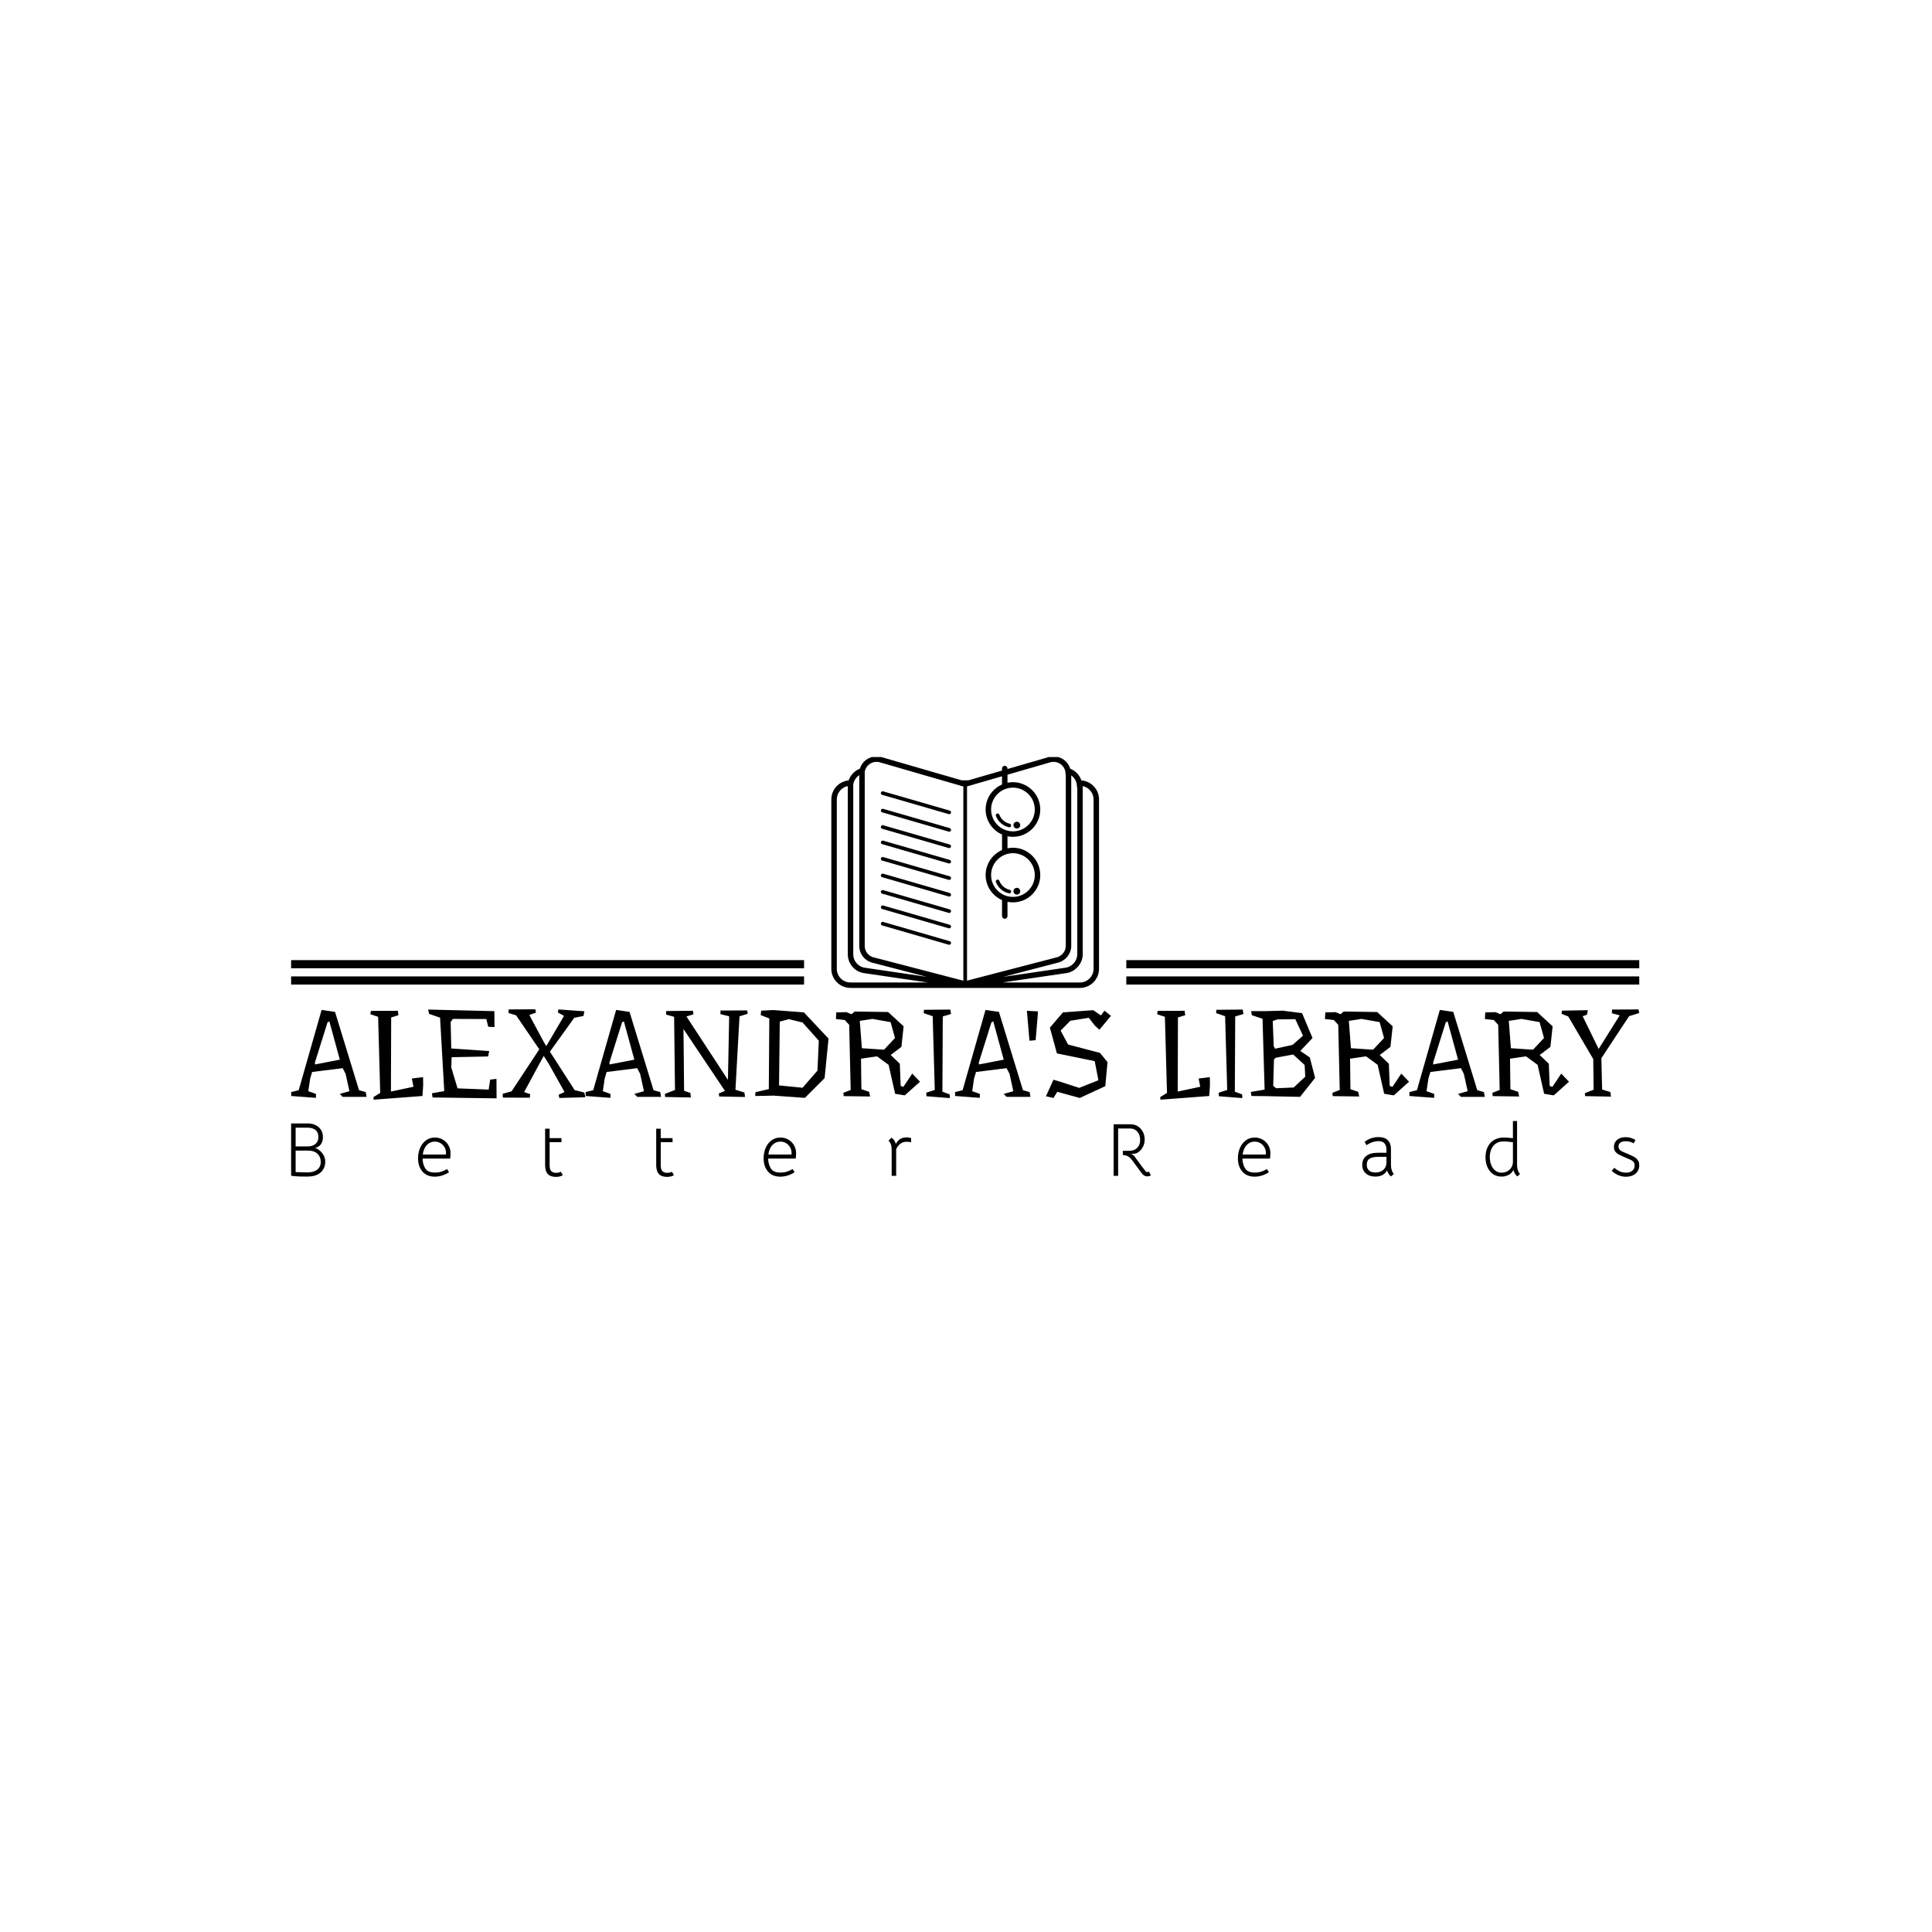 <svg xmlns="http://www.w3.org/2000/svg" version="1.1" xmlns:xlink="http://www.w3.org/1999/xlink" xmlns:svgjs="http://svgjs.dev/svgjs" width="1000" height="1000" viewBox="0 0 1000 1000"><rect width="1000" height="1000" fill="#ffffff"></rect><g transform="matrix(0.7,0,0,0.7,149.576,391.828)"><svg viewBox="0 0 396 123" data-background-color="#ffffff" preserveAspectRatio="xMidYMid meet" height="310" width="1000" xmlns="http://www.w3.org/2000/svg" xmlns:xlink="http://www.w3.org/1999/xlink"><g id="tight-bounds" transform="matrix(1,0,0,1,0.24,-0.186)"><svg viewBox="0 0 395.52 123.371" height="123.371" width="395.52"><g><svg viewBox="0 0 395.52 123.371" height="123.371" width="395.52"><g transform="matrix(1,0,0,1,0,74.206)"><svg viewBox="0 0 395.52 49.165" height="49.165" width="395.52"><g><svg viewBox="0 0 395.52 49.165" height="49.165" width="395.52"><g><svg viewBox="0 0 395.52 26.517" height="26.517" width="395.52"><g transform="matrix(1,0,0,1,0,0)"><svg width="395.52" viewBox="0.15 -35.55 547.35 36.7" height="26.517" data-palette-color="#7c4e29"><path d="M30.4-1.95L30.75 0 21.05 0 19.9-1.2 23.8-2.3 22.25-9.35 21.05-11.65 8.65-10.1 7.85-7.4 7.1-2.3 10.2-1.2 10.2 0.4 0.15-0.35 0.15-1.95 3.2-2.7 12.5-35.3 17.95-34.5 27.7-2.7 30.4-1.95ZM9.8-13.15L19.9-15.1 15.65-30.65 14.9-30.25 9.8-14 9.8-13.15ZM53.75-4.85L53.45-0.35 33.65 1.15 33.55 0.1 36.3-1.6 35.45-32.5 32.3-33.55 32.5-34.9 43.45-34.95 43.7-33.15 40.75-32.25 40.65-2.15 49.8-4.1 49.15-7.45 53.7-8 53.75-4.85ZM83.5-7.3L83.55 0.6 57.55 0.25 57.3-1.45 62.3-2.35 60.6-32.15 56.15-33.7 55.75-35.45 82.65-34.8 82.7-28.35 80.15-28.45 79.4-31.6 65.84-31.65 64.9-30.4 65.15-19.65 80.55-18.6 80.09-16.4 65.3-16.1 65.15-11.95 67.7-3.45 80.34-2.95 80.95-7 83.5-7.3ZM119.19-1.75L119.59 0.15 108.99 0.45 108.79-0.9 111.14-1.95 104.89-13.15 102.69-16.65 94.74-1.95 97.19-1.1 97.04 0.35 86.09 0.3 86.04-1.25 89.64-2.25 100.89-19.3 91.49-33.1 88.39-34.05 88.44-35.5 99.29-35.55 99.54-34.2 96.84-33.25 102.84-22.05 103.74-20.6 110.94-32.9 108.44-34.25 108.64-35.5 119.19-34.75 118.84-32.85 115.09-32.1 105.24-18.4 105.24-18.3 115.24-2.75 119.19-1.75ZM149.99-1.95L150.34 0 140.64 0 139.49-1.2 143.39-2.3 141.84-9.35 140.64-11.65 128.24-10.1 127.44-7.4 126.69-2.3 129.79-1.2 129.79 0.4 119.74-0.35 119.74-1.95 122.79-2.7 132.09-35.3 137.54-34.5 147.29-2.7 149.99-1.95ZM129.39-13.15L139.49-15.1 135.24-30.65 134.49-30.25 129.39-14 129.39-13.15ZM180.54-2.9L184.19-1.75 184.44 0.05 173.94-0.15 173.79-1.4 176.29-2.4 159.44-27.55 159.69-2.45 162.24-1.6 162.44 0.25 151.99 0.05 151.89-1.2 155.99-2.8 155.64-32.5 152.39-33.4 152.44-34.85 163.29-34.95 163.49-33.5 160.64-32.65 177.49-6.9 177.99-32.7 174.44-33.6 174.49-35.05 185.29-35.1 185.54-33.75 182.19-32.7 180.54-2.9ZM213.84-10.65L214.39-22.8 207.79-30.2 202.24-31.55 198.54-30.55 198.24-4.65 207.79-3.7 213.84-10.65ZM208.34-34.3L218.34-23.65 216.74-7.6 208.74 0.4 196.04-0.5 188.54-0.35 188.69-1.9 194.09-3.15 194.29-31.85 190.79-33.2 190.99-35 195.94-35.25 208.34-34.3ZM240.88-19.15L245.33-23.9 243.53-30.35 236.18-31.65 231.03-30.85 231.88-19.75 240.88-19.15ZM252.33-9.45L255.48-6.15 249.28-0.6 245.38-1.25 242.73-13 238.03-16.45 231.53-15.5 231.68-3.1 234.83-2.05 235.23-0.15 224.48-0.3 224.38-1.65 227.33-2.8 226.73-29.25 224.93-31.2 221.33-31.6 221.48-34.3 225.58-34.4 227.68-33.55 228.93-34.65 242.53-34.45 248.83-28.65 247.93-20.3 243.58-17 247.28-13.45 247.63-4.45 248.73-4.05 252.33-9.45ZM264.58-2.1L267.53-1 267.63 0.5 258.08-0.25 258.03-1.7 261.48-2.8 260.63-32.75 256.98-34 257.08-35.35 267.78-35.45 268.08-33.65 264.73-32.65 264.58-2.1ZM299.98-1.95L300.33 0 290.63 0 289.48-1.2 293.38-2.3 291.83-9.35 290.63-11.65 278.23-10.1 277.43-7.4 276.68-2.3 279.78-1.2 279.78 0.4 269.73-0.35 269.73-1.95 272.78-2.7 282.08-35.3 287.53-34.5 297.28-2.7 299.98-1.95ZM279.38-13.15L289.48-15.1 285.23-30.65 284.48-30.25 279.38-14 279.38-13.15ZM298.88-34.95L303.38-34.7 303.23-32.45 302.43-23 299.93-22.8 298.88-34.95ZM313.52-34.3L325.82-35.2 328.97-33.05 330.37-35 333.02-32.9 328.32-27.25 326.42-29 324.02-32.1 316.52-30.9 312.57-26.9 315.62-21.25 328.57-17.85 331.62-14.1 330.72-4.35 320.37 0.45 311.22-2.05 309.67 0.45 306.62-0.25 309.67-6.95 312.22-6.2 320.12-3.65 327.92-6.75 326.42-14.5 311.07-17.65 308.22-28.1 313.52-34.3ZM373.22-4.85L372.92-0.35 353.12 1.15 353.02 0.1 355.77-1.6 354.92-32.5 351.77-33.55 351.97-34.9 362.92-34.95 363.17-33.15 360.22-32.25 360.12-2.15 369.27-4.1 368.62-7.45 373.17-8 373.22-4.85ZM383.32-2.1L386.27-1 386.37 0.5 376.82-0.25 376.77-1.7 380.22-2.8 379.37-32.75 375.72-34 375.82-35.35 386.52-35.45 386.82-33.65 383.47-32.65 383.32-2.1ZM407.21-3.8L411.91-8.2 411.66-12.95 407.01-17.2 400.01-15.9 399.21-15.25 398.91-4.45 400.11-3.5 407.21-3.8ZM400.61-31.45L398.71-30.8 399.11-20.55 399.66-19.55 406.76-21.1 411.01-24.85 407.86-31.55 400.61-31.45ZM413.76-16L415.91-7.7 409.81 0 395.46-0.3 395.46-0.3 390.06-0.35 389.81-2 395.41-2.95 394.56-31.7 390.26-33.15 389.91-34.8 395.66-34.8 395.71-34.8 402.71-35 410.61-34 414.86-23.9 409.91-18.65 413.76-16ZM439.46-19.15L443.91-23.9 442.11-30.35 434.76-31.65 429.61-30.85 430.46-19.75 439.46-19.15ZM450.91-9.45L454.06-6.15 447.86-0.6 443.96-1.25 441.31-13 436.61-16.45 430.11-15.5 430.26-3.1 433.41-2.05 433.81-0.15 423.06-0.3 422.96-1.65 425.91-2.8 425.31-29.25 423.51-31.2 419.91-31.6 420.06-34.3 424.16-34.4 426.26-33.55 427.51-34.65 441.11-34.45 447.41-28.65 446.51-20.3 442.16-17 445.86-13.45 446.21-4.45 447.31-4.05 450.91-9.45ZM484.46-1.95L484.81 0 475.11 0 473.96-1.2 477.86-2.3 476.31-9.35 475.11-11.65 462.71-10.1 461.91-7.4 461.16-2.3 464.26-1.2 464.26 0.4 454.21-0.35 454.21-1.95 457.26-2.7 466.56-35.3 472.01-34.5 481.76-2.7 484.46-1.95ZM463.86-13.15L473.96-15.1 469.71-30.65 468.96-30.25 463.86-14 463.86-13.15ZM504.41-19.15L508.86-23.9 507.06-30.35 499.71-31.65 494.56-30.85 495.41-19.75 504.41-19.15ZM515.86-9.45L519.01-6.15 512.81-0.6 508.91-1.25 506.26-13 501.56-16.45 495.06-15.5 495.21-3.1 498.36-2.05 498.76-0.15 488.01-0.3 487.91-1.65 490.86-2.8 490.26-29.25 488.46-31.2 484.86-31.6 485.01-34.3 489.11-34.4 491.21-33.55 492.46-34.65 506.06-34.45 512.36-28.65 511.46-20.3 507.11-17 510.81-13.45 511.16-4.45 512.26-4.05 515.86-9.45ZM532.45-3L535.8-1.95 536.05-0.1 525.55-0.3 525.45-1.5 529-2.9 528.85-15.35 518.7-32.65 516-33.7 516.15-35 526.65-35.2 526.3-33.35 524.55-32.75 531.05-19.45 539.6-33.1 536.4-33.95 536.5-35.45 547.25-35.5 547.5-34.05 543.4-32.75 532.15-15.7 532.45-3Z" opacity="1" transform="matrix(1,0,0,1,0,0)" fill="#000000" class="undefined-text-0" data-fill-palette-color="primary" id="text-0"></path></svg></g></svg></g><g transform="matrix(1,0,0,1,0,32.777)"><svg viewBox="0 0 395.52 16.388" height="16.388" width="395.52"><g transform="matrix(1,0,0,1,0,0)"><svg width="395.52" viewBox="5 -36.35 894.21 37.05" height="16.388" data-palette-color="#7c4e29"><path d="M22.4-17.9Q24.85-16.4 26.25-14.2 27.65-12 27.65-9.25L27.65-9.25Q27.65-6.15 25.93-3.7 24.2-1.25 20.95-0.2L20.95-0.2Q18.8 0.5 15.1 0.5L15.1 0.5Q9.8 0.5 7.6 0.25L7.6 0.25 5-0.05 5-34.75 16-34.75Q18.3-34.75 20.1-34.1L20.1-34.1Q22.95-33.1 24.53-30.9 26.1-28.7 26.1-25.7L26.1-25.7Q26.1-23.4 25.18-21.65 24.25-19.9 22.3-18.95L22.3-18.95Q21.8-18.7 20.8-18.4L20.8-18.4Q22.05-18.1 22.4-17.9L22.4-17.9ZM16.7-31.95L8-31.95 8-19.5 15.95-19.5Q19.15-19.5 21.13-21.15 23.1-22.8 23.1-25.9L23.1-25.9Q23.1-28.65 21.43-30.18 19.75-31.7 16.7-31.95L16.7-31.95ZM15.6-2.25Q19.85-2.25 22.25-4.05 24.65-5.85 24.65-9.25L24.65-9.25Q24.65-12.55 22.45-14.65 20.25-16.75 16.3-16.75L16.3-16.75 8-16.75 8-2.5 12.25-2.35 15.6-2.25ZM92.19-11.45Q92.24-7.95 93.89-5.05 95.54-2.15 100.49-2.15L100.49-2.15Q102.64-2.15 104.46-2.7 106.29-3.25 108.44-4.5L108.44-4.5 109.74-2.4Q107.74-1.05 105.29-0.25 102.84 0.55 100.29 0.55L100.29 0.55Q95.04 0.55 92.11-2.83 89.19-6.2 89.19-11.7L89.19-11.7Q89.19-15.25 90.49-18.38 91.79-21.5 94.34-23.45 96.89-25.4 100.34-25.4L100.34-25.4Q103.24-25.4 105.61-24.03 107.99-22.65 109.36-20.28 110.74-17.9 110.74-15L110.74-15Q110.74-14.2 110.69-13.58 110.64-12.95 110.59-12.5L110.59-12.5 110.49-11.45 92.19-11.45ZM92.34-14.15L107.69-14.15Q107.74-14.5 107.74-15.15L107.74-15.15Q107.74-17.25 106.74-18.98 105.74-20.7 104.04-21.7 102.34-22.7 100.29-22.7L100.29-22.7Q97.24-22.7 95.06-20.48 92.89-18.25 92.34-14.15L92.34-14.15ZM180.62 0.7Q177.02 0.7 175.25-1.2 173.47-3.1 173.47-7.2L173.47-7.2 173.47-31.25 176.47-31.25 176.47-25 184.32-25 184.32-22.3 176.47-22.3 176.47-7.2Q176.47-4.05 177.65-3.03 178.82-2 180.57-2L180.57-2Q181.62-2 182.32-2.13 183.02-2.25 183.87-2.75L183.87-2.75 185.22-0.45Q183.37 0.7 180.62 0.7L180.62 0.7ZM254.31 0.7Q250.71 0.7 248.94-1.2 247.16-3.1 247.16-7.2L247.16-7.2 247.16-31.25 250.16-31.25 250.16-25 258.01-25 258.01-22.3 250.16-22.3 250.16-7.2Q250.16-4.05 251.34-3.03 252.51-2 254.26-2L254.26-2Q255.31-2 256.01-2.13 256.71-2.25 257.56-2.75L257.56-2.75 258.91-0.45Q257.06 0.7 254.31 0.7L254.31 0.7ZM321.4-11.45Q321.45-7.95 323.1-5.05 324.75-2.15 329.7-2.15L329.7-2.15Q331.85-2.15 333.67-2.7 335.5-3.25 337.65-4.5L337.65-4.5 338.95-2.4Q336.95-1.05 334.5-0.25 332.05 0.55 329.5 0.55L329.5 0.55Q324.25 0.55 321.32-2.83 318.4-6.2 318.4-11.7L318.4-11.7Q318.4-15.25 319.7-18.38 321-21.5 323.55-23.45 326.1-25.4 329.55-25.4L329.55-25.4Q332.45-25.4 334.82-24.03 337.2-22.65 338.57-20.28 339.95-17.9 339.95-15L339.95-15Q339.95-14.2 339.9-13.58 339.85-12.95 339.8-12.5L339.8-12.5 339.7-11.45 321.4-11.45ZM321.55-14.15L336.9-14.15Q336.95-14.5 336.95-15.15L336.95-15.15Q336.95-17.25 335.95-18.98 334.95-20.7 333.25-21.7 331.55-22.7 329.5-22.7L329.5-22.7Q326.45-22.7 324.27-20.48 322.1-18.25 321.55-14.15L321.55-14.15ZM413.24-25.5Q414.74-25.5 416.24-25.05L416.24-25.05 416.24-22.25Q414.79-22.6 413.34-22.6L413.34-22.6Q410.79-22.6 409.19-21.35L409.19-21.35Q407.59-20.1 406.34-17.8L406.34-17.8 406.34 0 403.34 0 403.34-17.5Q403.34-21.45 401.24-23.3L401.24-23.3 403.24-25.3Q404.14-24.75 404.94-23.65 405.74-22.55 406.09-21.2L406.09-21.2Q407.49-23.5 408.89-24.35L408.89-24.35Q410.64-25.5 413.24-25.5L413.24-25.5ZM574.01-2.8L575.26-0.35Q574.26 0.35 573.06 0.35L573.06 0.35Q571.61 0.35 570.76-0.23 569.91-0.8 569.31-1.6L569.31-1.6 563.36-9.65Q561.61-12 560.28-12.83 558.96-13.65 556.66-13.8L556.66-13.8 556.66-16.6 561.01-16.6Q564.26-16.6 566.21-18.55 568.16-20.5 568.16-23.85L568.16-23.85Q568.16-27.15 566.31-29.28 564.46-31.4 561.56-31.4L561.56-31.4 553.56-31.4 553.56 0 550.56 0 550.56-34.2 561.76-34.2Q564.46-34.2 566.58-32.88 568.71-31.55 569.93-29.25 571.16-26.95 571.16-24.15L571.16-24.15Q571.16-21.5 570.11-19.45 569.06-17.4 567.61-16.2 566.16-15 564.91-14.75L564.91-14.75Q564.06-14.6 562.93-14.63 561.81-14.65 561.76-14.65L561.76-14.65Q563.36-14.3 564.51-12.8L564.51-12.8 566.51-10.05Q567.41-8.85 569.23-6.35 571.06-3.85 571.61-3.25L571.61-3.25Q571.96-2.85 572.23-2.68 572.51-2.5 573.01-2.5L573.01-2.5Q573.66-2.5 574.01-2.8L574.01-2.8ZM636-11.45Q636.05-7.95 637.7-5.05 639.35-2.15 644.3-2.15L644.3-2.15Q646.45-2.15 648.27-2.7 650.1-3.25 652.25-4.5L652.25-4.5 653.55-2.4Q651.55-1.05 649.1-0.25 646.65 0.55 644.1 0.55L644.1 0.55Q638.85 0.55 635.92-2.83 633-6.2 633-11.7L633-11.7Q633-15.25 634.3-18.38 635.6-21.5 638.15-23.45 640.7-25.4 644.15-25.4L644.15-25.4Q647.05-25.4 649.42-24.03 651.8-22.65 653.17-20.28 654.55-17.9 654.55-15L654.55-15Q654.55-14.2 654.5-13.58 654.45-12.95 654.4-12.5L654.4-12.5 654.3-11.45 636-11.45ZM636.15-14.15L651.5-14.15Q651.55-14.5 651.55-15.15L651.55-15.15Q651.55-17.25 650.55-18.98 649.55-20.7 647.85-21.7 646.15-22.7 644.1-22.7L644.1-22.7Q641.05-22.7 638.87-20.48 636.7-18.25 636.15-14.15L636.15-14.15ZM734.53 0.4Q733.58-0.35 733.01-1.25 732.43-2.15 731.93-3.6L731.93-3.6Q730.93-1.65 728.96-0.58 726.98 0.5 724.18 0.5L724.18 0.5Q720.23 0.5 717.86-1.6 715.48-3.7 715.48-7.3L715.48-7.3Q715.48-11.1 718.16-13.2 720.83-15.3 725.73-15.3L725.73-15.3 731.53-15.3 731.53-17.1Q731.53-20.1 730.23-21.55 728.93-23 726.23-23L726.23-23Q724.23-23 722.13-22.28 720.03-21.55 718.38-20.3L718.38-20.3 717.03-22.5Q718.88-24.05 721.31-24.88 723.73-25.7 726.28-25.7L726.28-25.7Q730.33-25.7 732.43-23.63 734.53-21.55 734.53-17.65L734.53-17.65 734.53-7.2Q734.53-3.35 736.48-1.25L736.48-1.25 734.53 0.4ZM724.23-2.2Q727.58-2.2 729.56-4.05 731.53-5.9 731.53-8.85L731.53-8.85 731.53-12.6 726.43-12.6Q722.18-12.6 720.33-11.38 718.48-10.15 718.48-7.35L718.48-7.35Q718.48-4.85 719.98-3.53 721.48-2.2 724.23-2.2L724.23-2.2ZM807.87 0.5Q804.52 0.5 802.12-1.23 799.72-2.95 798.47-5.88 797.22-8.8 797.22-12.3L797.22-12.3Q797.22-16.1 798.65-19.07 800.07-22.05 802.82-23.73 805.57-25.4 809.37-25.4L809.37-25.4Q810.52-25.4 812.3-25.28 814.07-25.15 815.42-24.95L815.42-24.95 815.42-36.35 818.17-36.35 818.17-7.2Q818.17-3.35 820.12-1.25L820.12-1.25 818.42 0.4Q816.47-1.05 815.77-3.9L815.77-3.9Q814.62-1.65 812.5-0.58 810.37 0.5 807.87 0.5L807.87 0.5ZM808.02-2.1Q810.27-2.1 812.05-3.2 813.82-4.3 814.72-6.2L814.72-6.2Q815.42-7.6 815.42-9.4L815.42-9.4 815.42-22.3Q812.67-22.65 811.45-22.73 810.22-22.8 808.92-22.8L808.92-22.8Q806.17-22.8 804.17-21.45 802.17-20.1 801.12-17.73 800.07-15.35 800.07-12.45L800.07-12.45Q800.07-8.1 802.17-5.1 804.27-2.1 808.02-2.1L808.02-2.1ZM890.36 0.6Q885.31 0.6 880.96-3.3L880.96-3.3 882.61-5.3Q884.51-3.75 886.38-2.93 888.26-2.1 890.41-2.1L890.41-2.1Q893.11-2.1 894.63-3.38 896.16-4.65 896.16-6.85L896.16-6.85Q896.16-8.25 895.48-9.13 894.81-10 893.68-10.55 892.56-11.1 889.66-12.3L889.66-12.3Q887.01-13.4 885.56-14.2 884.11-15 883.26-16.18 882.41-17.35 882.41-19.15L882.41-19.15Q882.41-22.1 884.51-23.88 886.61-25.65 890.11-25.65L890.11-25.65Q891.91-25.65 893.68-25.15 895.46-24.65 896.71-23.7L896.71-23.7 895.46-21.55Q893.16-22.95 890.26-22.95L890.26-22.95Q887.96-22.95 886.71-22.05 885.46-21.15 885.46-19.5L885.46-19.5Q885.46-18.25 886.13-17.45 886.81-16.65 887.88-16.13 888.96-15.6 891.46-14.6L891.46-14.6Q894.31-13.45 895.88-12.53 897.46-11.6 898.33-10.28 899.21-8.95 899.21-7L899.21-7Q899.21-3.55 896.78-1.48 894.36 0.6 890.36 0.6L890.36 0.6Z" opacity="1" transform="matrix(1,0,0,1,0,0)" fill="#000000" class="undefined-text-1" data-fill-palette-color="secondary" id="text-1"></path></svg></g></svg></g></svg></g></svg></g><g transform="matrix(1,0,0,1,150.49,0)"><svg viewBox="0 0 94.539 67.946" height="67.946" width="94.539"><g><svg xmlns="http://www.w3.org/2000/svg" xmlns:xlink="http://www.w3.org/1999/xlink" version="1.0" x="8" y="0" viewBox="5.185 11.23 89.629 77.54" enable-background="new 0 0 100 100" xml:space="preserve" height="67.946" width="78.539" class="icon-icon-0" data-fill-palette-color="accent" id="icon-0"><g fill="#7c4e29" data-fill-palette-color="accent"><path fill="none" d="M89.354 77.49c0 2.713-1.854 5.215-4.511 6.083-0.021 0.009-0.041 0.015-0.063 0.019l-0.617 0.152c-0.028 0.008-0.058 0.012-0.086 0.017l-21.545 3.167h25.883c2.521 0 4.572-2.051 4.572-4.574V25.648c0-2.2-1.561-4.04-3.633-4.475 0 0.002 0 0.002 0 0.004V77.49z"></path><path fill="none" d="M15.789 83.744l-0.617-0.15c-0.021-0.006-0.043-0.012-0.064-0.02-2.636-0.861-4.408-3.308-4.408-6.082V21.619c-0.031-0.097-0.052-0.199-0.052-0.305 0-0.048 0.007-0.094 0.009-0.143-2.076 0.434-3.641 2.274-3.641 4.478v56.704c0 2.523 2.053 4.574 4.572 4.574h25.833l-21.546-3.166C15.846 83.758 15.818 83.752 15.789 83.744z"></path><path fill="#000000" d="M88.91 19.271c-0.606-1.792-1.982-3.235-3.736-3.92-0.725-2.384-2.963-4.121-5.607-4.121-0.029 0-0.057 0-0.085 0.002l-0.968 0.088c-0.061 0.003-0.116 0.017-0.172 0.032l-14.18 4.105v-0.162c0-0.504-0.409-0.914-0.914-0.914-0.504 0-0.914 0.41-0.914 0.914v0.692l-11.256 3.259h-2.246l-27.264-7.894c-0.057-0.017-0.113-0.029-0.172-0.032l-0.97-0.088c-0.026-0.002-0.058-0.002-0.082-0.002-2.646 0-4.886 1.739-5.606 4.121-1.764 0.686-3.146 2.125-3.754 3.925-3.248 0.306-5.799 3.046-5.799 6.373v56.704c0 3.532 2.871 6.402 6.401 6.402h38.256c0.028 0.005 0.054 0.015 0.079 0.015h0.104c0.006 0 0.01 0 0.014 0 0.023 0 0.049-0.01 0.076-0.015h38.297c3.531 0 6.402-2.87 6.402-6.402V25.648C94.816 22.287 92.207 19.525 88.91 19.271zM12.974 19.246c0.36-0.709 0.903-1.312 1.565-1.748v1.748 1.83 53.65c0 2.506 1.621 4.71 4.033 5.486 0.021 0.008 0.043 0.014 0.063 0.019l18.495 4.806-20.946-3.08-0.541-0.133c-1.864-0.623-3.116-2.361-3.116-4.335V21.179c0-0.037-0.011-0.067-0.015-0.103-0.006-0.051-0.008-0.103-0.021-0.149C12.543 20.328 12.713 19.758 12.974 19.246zM11.588 86.928c-2.521 0-4.572-2.051-4.572-4.574V25.648c0-2.202 1.562-4.044 3.641-4.477-0.002 0.048-0.009 0.094-0.009 0.142 0 0.104 0.021 0.208 0.052 0.304v55.872c0 2.776 1.772 5.224 4.408 6.083 0.021 0.008 0.043 0.014 0.064 0.02l0.617 0.15c0.027 0.008 0.057 0.014 0.086 0.018l21.546 3.168H11.588zM49.392 21.405v64.927l-29.769-7.744-0.521-0.127c-1.638-0.541-2.734-2.037-2.734-3.735V21.076v-1.83-2.365c0-0.027-0.01-0.055-0.011-0.082-0.005-0.051-0.006-0.103-0.021-0.152 0.023-0.273 0.082-0.538 0.16-0.792 0.104-0.333 0.248-0.647 0.434-0.937 0.705-1.105 1.952-1.848 3.375-1.86l0.839 0.077 16.054 4.648 5.06 1.463 1.36 0.394 4.957 1.435 0.816 0.237L49.392 21.405 49.392 21.405zM85.511 74.727v-53.65-1.83-1.643c0.592 0.424 1.078 0.988 1.412 1.643 0.282 0.556 0.452 1.174 0.485 1.83 0.006 0.079 0.014 0.158 0.014 0.238 0 0.15 0.037 0.294 0.104 0.421V77.49c0 1.922-1.322 3.7-3.22 4.336l-0.54 0.131-20.967 3.084 17.967-4.674 0.555-0.135c0.021-0.005 0.043-0.011 0.064-0.02C83.814 79.431 85.511 77.174 85.511 74.727zM65.992 21.698c4.035 0 7.315 3.283 7.315 7.317 0 4.035-3.28 7.318-7.315 7.318s-7.316-3.283-7.316-7.318C58.676 24.981 61.957 21.698 65.992 21.698zM50.611 21.391v-0.104l0.727-0.211 4.967-1.438 1.352-0.393 4.68-1.354v0.869 0.486 0.436 0.957c-0.297 0.13-0.584 0.277-0.863 0.438-2.758 1.575-4.624 4.543-4.624 7.939 0 3.742 2.263 6.961 5.487 8.375v5.197c-3.227 1.414-5.487 4.634-5.487 8.377 0 3.742 2.263 6.963 5.487 8.378v5.341c0 0.505 0.41 0.914 0.914 0.914 0.505 0 0.914-0.409 0.914-0.914v-4.758c0.592 0.121 1.203 0.184 1.83 0.184 5.043 0 9.146-4.102 9.146-9.145 0-5.045-4.103-9.146-9.146-9.146-0.627 0-1.238 0.062-1.83 0.184v-4.026c0.592 0.122 1.203 0.187 1.83 0.187 5.043 0 9.146-4.104 9.146-9.146 0-3.396-1.864-6.365-4.625-7.939-1.334-0.763-2.875-1.207-4.521-1.207-0.627 0-1.238 0.065-1.83 0.187v-0.642-0.168-0.754V17.57v-0.207l14.604-4.228 0.839-0.077c1.423 0.013 2.665 0.755 3.371 1.861 0.185 0.289 0.335 0.603 0.438 0.938 0.094 0.303 0.147 0.619 0.164 0.949 0.005 0.064 0.011 0.128 0.011 0.195 0 0.143 0.032 0.278 0.092 0.402v1.842 1.83 53.65c0 1.654-1.16 3.188-2.827 3.736l-30.242 7.858V21.391H50.611zM65.992 43.648c4.035 0 7.315 3.283 7.315 7.316 0 4.035-3.28 7.315-7.315 7.315s-7.316-3.28-7.316-7.315C58.676 46.932 61.957 43.648 65.992 43.648zM92.986 82.354c0 2.523-2.051 4.574-4.572 4.574H62.531l21.545-3.166c0.028-0.004 0.058-0.01 0.086-0.018l0.617-0.15c0.022-0.006 0.043-0.012 0.063-0.02 2.655-0.869 4.511-3.371 4.511-6.082V21.179c0-0.002 0-0.002 0-0.005 2.072 0.436 3.633 2.274 3.633 4.476V82.354z" data-fill-palette-color="accent"></path><path fill="#000000" d="M68.418 34.068c-0.1-0.613-0.664-1.045-1.309-0.941-0.617 0.104-1.037 0.69-0.937 1.307 0.091 0.555 0.562 0.955 1.122 0.955 0.061 0 0.121-0.004 0.185-0.016C68.097 35.273 68.519 34.687 68.418 34.068z" data-fill-palette-color="accent"></path><path fill="#000000" d="M64.914 33.773c-1.6-0.361-2.898-1.493-3.482-3.025-0.118-0.314-0.475-0.474-0.785-0.354-0.314 0.119-0.474 0.47-0.354 0.786 0.728 1.917 2.354 3.331 4.354 3.782 0.047 0.012 0.092 0.014 0.135 0.014 0.279 0 0.53-0.191 0.596-0.475C65.449 34.174 65.242 33.849 64.914 33.773z" data-fill-palette-color="accent"></path><path fill="#000000" d="M68.418 56.19c-0.102-0.614-0.676-1.041-1.309-0.938-0.617 0.103-1.037 0.688-0.937 1.306 0.09 0.553 0.562 0.955 1.122 0.955 0.061 0 0.121-0.007 0.185-0.017C68.097 57.396 68.519 56.811 68.418 56.19z" data-fill-palette-color="accent"></path><path fill="#000000" d="M60.291 53.306c0.729 1.917 2.355 3.331 4.354 3.782 0.046 0.01 0.091 0.015 0.136 0.015 0.278 0 0.529-0.192 0.594-0.476 0.074-0.328-0.131-0.657-0.461-0.729-1.598-0.36-2.897-1.492-3.481-3.024-0.118-0.315-0.476-0.475-0.785-0.354C60.332 52.638 60.173 52.99 60.291 53.306z" data-fill-palette-color="accent"></path><path fill="#000000" d="M22.203 24.11l22.287 6.453c0.058 0.017 0.113 0.022 0.17 0.022 0.266 0 0.51-0.174 0.586-0.439 0.094-0.323-0.094-0.662-0.416-0.756l-22.286-6.452c-0.325-0.09-0.661 0.093-0.755 0.417C21.695 23.679 21.882 24.018 22.203 24.11z" data-fill-palette-color="accent"></path><path fill="#000000" d="M44.83 35.248l-22.286-6.451c-0.325-0.094-0.661 0.092-0.755 0.414-0.094 0.324 0.093 0.662 0.414 0.756L44.49 36.42c0.058 0.016 0.113 0.025 0.17 0.025 0.266 0 0.51-0.174 0.586-0.441C45.34 35.679 45.154 35.34 44.83 35.248z" data-fill-palette-color="accent"></path><path fill="#000000" d="M44.83 40.744l-22.286-6.453c-0.325-0.092-0.661 0.095-0.755 0.416-0.094 0.324 0.093 0.662 0.414 0.758l22.287 6.451c0.058 0.017 0.113 0.024 0.17 0.024 0.266 0 0.51-0.174 0.586-0.442C45.34 41.178 45.154 40.838 44.83 40.744z" data-fill-palette-color="accent"></path><path fill="#000000" d="M44.83 45.898l-22.286-6.453c-0.325-0.092-0.661 0.094-0.755 0.417s0.093 0.66 0.414 0.757L44.49 47.07c0.058 0.016 0.113 0.023 0.17 0.023 0.266 0 0.51-0.174 0.586-0.44C45.34 46.332 45.154 45.992 44.83 45.898z" data-fill-palette-color="accent"></path><path fill="#000000" d="M44.83 51.395l-22.286-6.452c-0.325-0.09-0.661 0.095-0.755 0.417-0.094 0.325 0.093 0.662 0.414 0.755l22.287 6.453c0.058 0.017 0.113 0.022 0.17 0.022 0.266 0 0.51-0.172 0.586-0.439C45.34 51.83 45.154 51.49 44.83 51.395z" data-fill-palette-color="accent"></path><path fill="#000000" d="M44.83 56.965l-22.286-6.452c-0.325-0.093-0.661 0.092-0.755 0.417-0.094 0.32 0.093 0.66 0.414 0.754l22.287 6.453c0.058 0.015 0.113 0.023 0.17 0.023 0.266 0 0.51-0.173 0.586-0.438C45.34 57.396 45.154 57.06 44.83 56.965z" data-fill-palette-color="accent"></path><path fill="#000000" d="M44.83 62.461l-22.286-6.453c-0.325-0.092-0.661 0.095-0.755 0.418-0.094 0.322 0.093 0.662 0.414 0.755l22.287 6.45c0.058 0.017 0.113 0.025 0.17 0.025 0.266 0 0.51-0.174 0.586-0.439C45.34 62.894 45.154 62.556 44.83 62.461z" data-fill-palette-color="accent"></path><path fill="#000000" d="M44.83 67.615l-22.286-6.451c-0.325-0.092-0.661 0.092-0.755 0.414-0.094 0.325 0.093 0.664 0.414 0.756l22.287 6.451c0.058 0.018 0.113 0.024 0.17 0.024 0.266 0 0.51-0.172 0.586-0.438C45.34 68.047 45.154 67.709 44.83 67.615z" data-fill-palette-color="accent"></path><path fill="#000000" d="M44.83 73.111L22.544 66.66c-0.325-0.092-0.661 0.092-0.755 0.416-0.094 0.322 0.093 0.663 0.414 0.758l22.287 6.451c0.058 0.014 0.113 0.024 0.17 0.024 0.266 0 0.51-0.174 0.586-0.44C45.34 73.543 45.154 73.205 44.83 73.111z" data-fill-palette-color="accent"></path></g></svg></g></svg></g><g><rect width="150.49" height="2.391" y="64.555" x="245.03" fill="#000000" data-fill-palette-color="accent"></rect><rect width="150.49" height="2.391" y="64.555" x="0" fill="#000000" data-fill-palette-color="accent"></rect><rect width="150.49" height="2.391" y="59.772" x="245.03" fill="#000000" data-fill-palette-color="accent"></rect><rect width="150.49" height="2.391" y="59.772" x="0" fill="#000000" data-fill-palette-color="accent"></rect></g></svg></g><defs></defs></svg><rect width="395.52" height="123.371" fill="none" stroke="none" visibility="hidden"></rect></g></svg></g></svg>